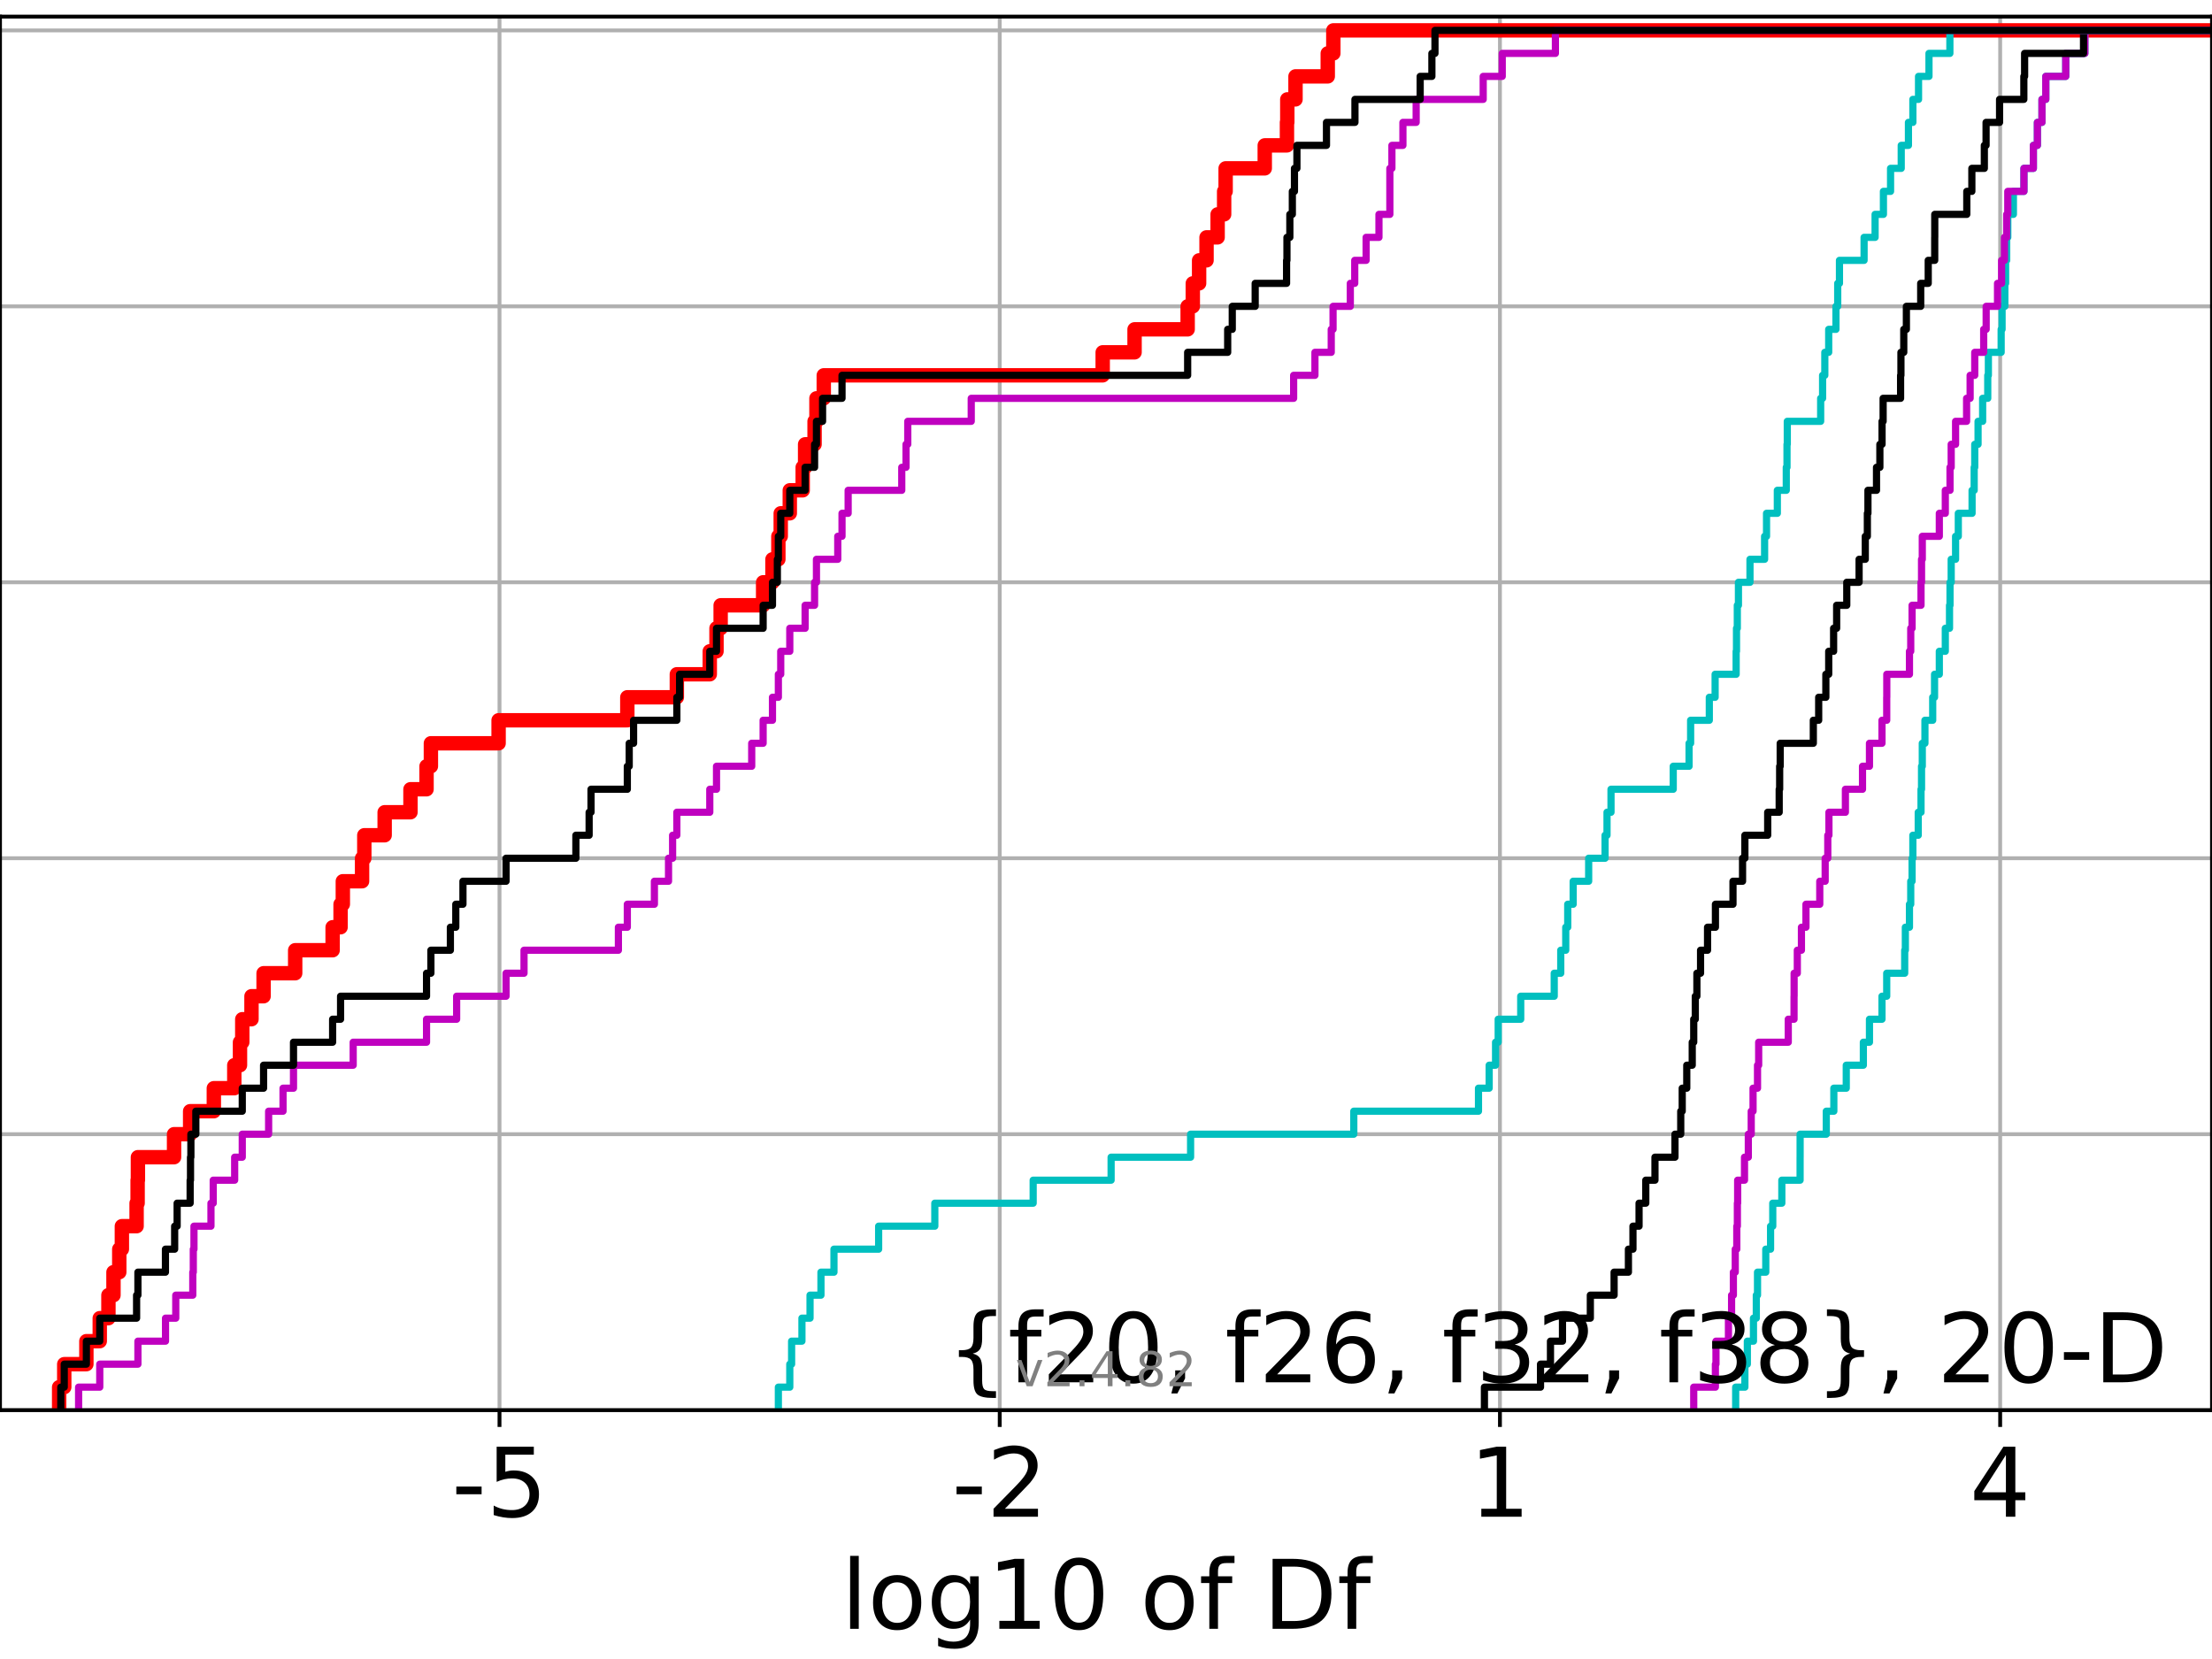 <?xml version="1.0" encoding="utf-8" standalone="no"?>
<!DOCTYPE svg PUBLIC "-//W3C//DTD SVG 1.1//EN"
  "http://www.w3.org/Graphics/SVG/1.1/DTD/svg11.dtd">
<!-- Created with matplotlib (https://matplotlib.org/) -->
<svg height="345.6pt" version="1.1" viewBox="0 0 460.8 345.6" width="460.8pt" xmlns="http://www.w3.org/2000/svg" xmlns:xlink="http://www.w3.org/1999/xlink">
 <defs>
  <style type="text/css">*{stroke-linecap:butt;stroke-linejoin:round;}</style>
 </defs>
 <g id="figure_1">
  <g id="patch_1">
   <path d="M 0 345.6 
L 460.8 345.6 
L 460.8 0 
L 0 0 
z
" style="fill:#ffffff;"/>
  </g>
  <g id="axes_1">
   <g id="patch_2">
    <path d="M 0 293.76 
L 460.8 293.76 
L 460.8 3.456 
L 0 3.456 
z
" style="fill:#ffffff;"/>
   </g>
   <g id="matplotlib.axis_1">
    <g id="xtick_1">
     <g id="line2d_1">
      <path clip-path="url(#p72f0f03a5e)" d="M 104.055 293.76 
L 104.055 3.456 
" style="fill:none;stroke:#b0b0b0;stroke-linecap:square;stroke-width:0.8;"/>
     </g>
     <g id="line2d_2">
      <defs>
       <path d="M 0 0 
L 0 3.5 
" id="m6d9d37920a" style="stroke:#000000;stroke-width:0.8;"/>
      </defs>
      <g>
       <use style="stroke:#000000;stroke-width:0.8;" x="104.055" xlink:href="#m6d9d37920a" y="293.76"/>
      </g>
     </g>
     <g id="text_1">
      <!-- -5 -->
      <g transform="translate(94.085 315.957)scale(0.2 -0.2)">
       <defs>
        <path d="M 4.891 31.391 
L 31.203 31.391 
L 31.203 23.391 
L 4.891 23.391 
z
" id="DejaVuSans-45"/>
        <path d="M 10.797 72.906 
L 49.516 72.906 
L 49.516 64.594 
L 19.828 64.594 
L 19.828 46.734 
Q 21.969 47.469 24.109 47.828 
Q 26.266 48.188 28.422 48.188 
Q 40.625 48.188 47.75 41.5 
Q 54.891 34.812 54.891 23.391 
Q 54.891 11.625 47.562 5.094 
Q 40.234 -1.422 26.906 -1.422 
Q 22.312 -1.422 17.547 -0.641 
Q 12.797 0.141 7.719 1.703 
L 7.719 11.625 
Q 12.109 9.234 16.797 8.062 
Q 21.484 6.891 26.703 6.891 
Q 35.156 6.891 40.078 11.328 
Q 45.016 15.766 45.016 23.391 
Q 45.016 31 40.078 35.438 
Q 35.156 39.891 26.703 39.891 
Q 22.75 39.891 18.812 39.016 
Q 14.891 38.141 10.797 36.281 
z
" id="DejaVuSans-53"/>
       </defs>
       <use xlink:href="#DejaVuSans-45"/>
       <use x="36.084" xlink:href="#DejaVuSans-53"/>
      </g>
     </g>
    </g>
    <g id="xtick_2">
     <g id="line2d_3">
      <path clip-path="url(#p72f0f03a5e)" d="M 208.261 293.76 
L 208.261 3.456 
" style="fill:none;stroke:#b0b0b0;stroke-linecap:square;stroke-width:0.8;"/>
     </g>
     <g id="line2d_4">
      <g>
       <use style="stroke:#000000;stroke-width:0.8;" x="208.261" xlink:href="#m6d9d37920a" y="293.76"/>
      </g>
     </g>
     <g id="text_2">
      <!-- -2 -->
      <g transform="translate(198.29 315.957)scale(0.2 -0.2)">
       <defs>
        <path d="M 19.188 8.297 
L 53.609 8.297 
L 53.609 0 
L 7.328 0 
L 7.328 8.297 
Q 12.938 14.109 22.625 23.891 
Q 32.328 33.688 34.812 36.531 
Q 39.547 41.844 41.422 45.531 
Q 43.312 49.219 43.312 52.781 
Q 43.312 58.594 39.234 62.25 
Q 35.156 65.922 28.609 65.922 
Q 23.969 65.922 18.812 64.312 
Q 13.672 62.703 7.812 59.422 
L 7.812 69.391 
Q 13.766 71.781 18.938 73 
Q 24.125 74.219 28.422 74.219 
Q 39.75 74.219 46.484 68.547 
Q 53.219 62.891 53.219 53.422 
Q 53.219 48.922 51.531 44.891 
Q 49.859 40.875 45.406 35.406 
Q 44.188 33.984 37.641 27.219 
Q 31.109 20.453 19.188 8.297 
z
" id="DejaVuSans-50"/>
       </defs>
       <use xlink:href="#DejaVuSans-45"/>
       <use x="36.084" xlink:href="#DejaVuSans-50"/>
      </g>
     </g>
    </g>
    <g id="xtick_3">
     <g id="line2d_5">
      <path clip-path="url(#p72f0f03a5e)" d="M 312.466 293.76 
L 312.466 3.456 
" style="fill:none;stroke:#b0b0b0;stroke-linecap:square;stroke-width:0.8;"/>
     </g>
     <g id="line2d_6">
      <g>
       <use style="stroke:#000000;stroke-width:0.8;" x="312.466" xlink:href="#m6d9d37920a" y="293.76"/>
      </g>
     </g>
     <g id="text_3">
      <!-- 1 -->
      <g transform="translate(306.103 315.957)scale(0.2 -0.2)">
       <defs>
        <path d="M 12.406 8.297 
L 28.516 8.297 
L 28.516 63.922 
L 10.984 60.406 
L 10.984 69.391 
L 28.422 72.906 
L 38.281 72.906 
L 38.281 8.297 
L 54.391 8.297 
L 54.391 0 
L 12.406 0 
z
" id="DejaVuSans-49"/>
       </defs>
       <use xlink:href="#DejaVuSans-49"/>
      </g>
     </g>
    </g>
    <g id="xtick_4">
     <g id="line2d_7">
      <path clip-path="url(#p72f0f03a5e)" d="M 416.671 293.76 
L 416.671 3.456 
" style="fill:none;stroke:#b0b0b0;stroke-linecap:square;stroke-width:0.8;"/>
     </g>
     <g id="line2d_8">
      <g>
       <use style="stroke:#000000;stroke-width:0.8;" x="416.671" xlink:href="#m6d9d37920a" y="293.76"/>
      </g>
     </g>
     <g id="text_4">
      <!-- 4 -->
      <g transform="translate(410.309 315.957)scale(0.2 -0.2)">
       <defs>
        <path d="M 37.797 64.312 
L 12.891 25.391 
L 37.797 25.391 
z
M 35.203 72.906 
L 47.609 72.906 
L 47.609 25.391 
L 58.016 25.391 
L 58.016 17.188 
L 47.609 17.188 
L 47.609 0 
L 37.797 0 
L 37.797 17.188 
L 4.891 17.188 
L 4.891 26.703 
z
" id="DejaVuSans-52"/>
       </defs>
       <use xlink:href="#DejaVuSans-52"/>
      </g>
     </g>
    </g>
    <g id="text_5">
     <!-- log10 of Df -->
     <g transform="translate(175.214 339.313)scale(0.2 -0.2)">
      <defs>
       <path d="M 9.422 75.984 
L 18.406 75.984 
L 18.406 0 
L 9.422 0 
z
" id="DejaVuSans-108"/>
       <path d="M 30.609 48.391 
Q 23.391 48.391 19.188 42.75 
Q 14.984 37.109 14.984 27.297 
Q 14.984 17.484 19.156 11.844 
Q 23.344 6.203 30.609 6.203 
Q 37.797 6.203 41.984 11.859 
Q 46.188 17.531 46.188 27.297 
Q 46.188 37.016 41.984 42.703 
Q 37.797 48.391 30.609 48.391 
z
M 30.609 56 
Q 42.328 56 49.016 48.375 
Q 55.719 40.766 55.719 27.297 
Q 55.719 13.875 49.016 6.219 
Q 42.328 -1.422 30.609 -1.422 
Q 18.844 -1.422 12.172 6.219 
Q 5.516 13.875 5.516 27.297 
Q 5.516 40.766 12.172 48.375 
Q 18.844 56 30.609 56 
z
" id="DejaVuSans-111"/>
       <path d="M 45.406 27.984 
Q 45.406 37.75 41.375 43.109 
Q 37.359 48.484 30.078 48.484 
Q 22.859 48.484 18.828 43.109 
Q 14.797 37.75 14.797 27.984 
Q 14.797 18.266 18.828 12.891 
Q 22.859 7.516 30.078 7.516 
Q 37.359 7.516 41.375 12.891 
Q 45.406 18.266 45.406 27.984 
z
M 54.391 6.781 
Q 54.391 -7.172 48.188 -13.984 
Q 42 -20.797 29.203 -20.797 
Q 24.469 -20.797 20.266 -20.094 
Q 16.062 -19.391 12.109 -17.922 
L 12.109 -9.188 
Q 16.062 -11.328 19.922 -12.344 
Q 23.781 -13.375 27.781 -13.375 
Q 36.625 -13.375 41.016 -8.766 
Q 45.406 -4.156 45.406 5.172 
L 45.406 9.625 
Q 42.625 4.781 38.281 2.391 
Q 33.938 0 27.875 0 
Q 17.828 0 11.672 7.656 
Q 5.516 15.328 5.516 27.984 
Q 5.516 40.672 11.672 48.328 
Q 17.828 56 27.875 56 
Q 33.938 56 38.281 53.609 
Q 42.625 51.219 45.406 46.391 
L 45.406 54.688 
L 54.391 54.688 
z
" id="DejaVuSans-103"/>
       <path d="M 31.781 66.406 
Q 24.172 66.406 20.328 58.906 
Q 16.5 51.422 16.5 36.375 
Q 16.5 21.391 20.328 13.891 
Q 24.172 6.391 31.781 6.391 
Q 39.453 6.391 43.281 13.891 
Q 47.125 21.391 47.125 36.375 
Q 47.125 51.422 43.281 58.906 
Q 39.453 66.406 31.781 66.406 
z
M 31.781 74.219 
Q 44.047 74.219 50.516 64.516 
Q 56.984 54.828 56.984 36.375 
Q 56.984 17.969 50.516 8.266 
Q 44.047 -1.422 31.781 -1.422 
Q 19.531 -1.422 13.062 8.266 
Q 6.594 17.969 6.594 36.375 
Q 6.594 54.828 13.062 64.516 
Q 19.531 74.219 31.781 74.219 
z
" id="DejaVuSans-48"/>
       <path id="DejaVuSans-32"/>
       <path d="M 37.109 75.984 
L 37.109 68.5 
L 28.516 68.5 
Q 23.688 68.5 21.797 66.547 
Q 19.922 64.594 19.922 59.516 
L 19.922 54.688 
L 34.719 54.688 
L 34.719 47.703 
L 19.922 47.703 
L 19.922 0 
L 10.891 0 
L 10.891 47.703 
L 2.297 47.703 
L 2.297 54.688 
L 10.891 54.688 
L 10.891 58.5 
Q 10.891 67.625 15.141 71.797 
Q 19.391 75.984 28.609 75.984 
z
" id="DejaVuSans-102"/>
       <path d="M 19.672 64.797 
L 19.672 8.109 
L 31.594 8.109 
Q 46.688 8.109 53.688 14.938 
Q 60.688 21.781 60.688 36.531 
Q 60.688 51.172 53.688 57.984 
Q 46.688 64.797 31.594 64.797 
z
M 9.812 72.906 
L 30.078 72.906 
Q 51.266 72.906 61.172 64.094 
Q 71.094 55.281 71.094 36.531 
Q 71.094 17.672 61.125 8.828 
Q 51.172 0 30.078 0 
L 9.812 0 
z
" id="DejaVuSans-68"/>
      </defs>
      <use xlink:href="#DejaVuSans-108"/>
      <use x="27.783" xlink:href="#DejaVuSans-111"/>
      <use x="88.965" xlink:href="#DejaVuSans-103"/>
      <use x="152.441" xlink:href="#DejaVuSans-49"/>
      <use x="216.064" xlink:href="#DejaVuSans-48"/>
      <use x="279.688" xlink:href="#DejaVuSans-32"/>
      <use x="311.475" xlink:href="#DejaVuSans-111"/>
      <use x="372.656" xlink:href="#DejaVuSans-102"/>
      <use x="407.861" xlink:href="#DejaVuSans-32"/>
      <use x="439.648" xlink:href="#DejaVuSans-68"/>
      <use x="516.65" xlink:href="#DejaVuSans-102"/>
     </g>
    </g>
   </g>
   <g id="matplotlib.axis_2">
    <g id="ytick_1">
     <g id="line2d_9">
      <path clip-path="url(#p72f0f03a5e)" d="M 0 293.76 
L 460.8 293.76 
" style="fill:none;stroke:#b0b0b0;stroke-linecap:square;stroke-width:0.8;"/>
     </g>
     <g id="line2d_10">
      <defs>
       <path d="M 0 0 
L -3.5 0 
" id="m8219980ccf" style="stroke:#000000;stroke-width:0.8;"/>
      </defs>
      <g>
       <use style="stroke:#000000;stroke-width:0.8;" x="0" xlink:href="#m8219980ccf" y="293.76"/>
      </g>
     </g>
    </g>
    <g id="ytick_2">
     <g id="line2d_11">
      <path clip-path="url(#p72f0f03a5e)" d="M 0 236.274 
L 460.8 236.274 
" style="fill:none;stroke:#b0b0b0;stroke-linecap:square;stroke-width:0.8;"/>
     </g>
     <g id="line2d_12">
      <g>
       <use style="stroke:#000000;stroke-width:0.8;" x="0" xlink:href="#m8219980ccf" y="236.274"/>
      </g>
     </g>
    </g>
    <g id="ytick_3">
     <g id="line2d_13">
      <path clip-path="url(#p72f0f03a5e)" d="M 0 178.788 
L 460.8 178.788 
" style="fill:none;stroke:#b0b0b0;stroke-linecap:square;stroke-width:0.8;"/>
     </g>
     <g id="line2d_14">
      <g>
       <use style="stroke:#000000;stroke-width:0.8;" x="0" xlink:href="#m8219980ccf" y="178.788"/>
      </g>
     </g>
    </g>
    <g id="ytick_4">
     <g id="line2d_15">
      <path clip-path="url(#p72f0f03a5e)" d="M 0 121.302 
L 460.8 121.302 
" style="fill:none;stroke:#b0b0b0;stroke-linecap:square;stroke-width:0.8;"/>
     </g>
     <g id="line2d_16">
      <g>
       <use style="stroke:#000000;stroke-width:0.8;" x="0" xlink:href="#m8219980ccf" y="121.302"/>
      </g>
     </g>
    </g>
    <g id="ytick_5">
     <g id="line2d_17">
      <path clip-path="url(#p72f0f03a5e)" d="M 0 63.816 
L 460.8 63.816 
" style="fill:none;stroke:#b0b0b0;stroke-linecap:square;stroke-width:0.8;"/>
     </g>
     <g id="line2d_18">
      <g>
       <use style="stroke:#000000;stroke-width:0.8;" x="0" xlink:href="#m8219980ccf" y="63.816"/>
      </g>
     </g>
    </g>
    <g id="ytick_6">
     <g id="line2d_19">
      <path clip-path="url(#p72f0f03a5e)" d="M 0 6.33 
L 460.8 6.33 
" style="fill:none;stroke:#b0b0b0;stroke-linecap:square;stroke-width:0.8;"/>
     </g>
     <g id="line2d_20">
      <g>
       <use style="stroke:#000000;stroke-width:0.8;" x="0" xlink:href="#m8219980ccf" y="6.33"/>
      </g>
     </g>
    </g>
   </g>
   <g id="line2d_21">
    <path clip-path="url(#p72f0f03a5e)" d="M 12.32 293.76 
L 12.32 288.97 
L 13.383 288.97 
L 13.383 284.179 
L 17.994 284.179 
L 17.994 279.389 
L 20.782 279.389 
L 20.782 274.598 
L 22.588 274.598 
L 22.588 269.808 
L 23.64 269.808 
L 23.64 265.017 
L 24.846 265.017 
L 24.846 260.227 
L 25.389 260.227 
L 25.389 255.436 
L 28.456 255.436 
L 28.456 250.646 
L 28.668 250.646 
L 28.668 245.855 
L 28.73 245.855 
L 28.73 241.065 
L 36.259 241.065 
L 36.259 236.274 
L 39.61 236.274 
L 39.61 231.484 
L 44.546 231.484 
L 44.546 226.693 
L 48.808 226.693 
L 48.808 221.903 
L 49.995 221.903 
L 49.995 217.112 
L 50.469 217.112 
L 50.469 212.322 
L 52.391 212.322 
L 52.391 207.531 
L 54.911 207.531 
L 54.911 202.741 
L 61.492 202.741 
L 61.492 197.95 
L 69.293 197.95 
L 69.293 193.16 
L 70.948 193.16 
L 70.948 188.369 
L 71.418 188.369 
L 71.418 183.579 
L 75.427 183.579 
L 75.427 178.788 
L 75.892 178.788 
L 75.892 173.998 
L 80.13 173.998 
L 80.13 169.207 
L 85.509 169.207 
L 85.509 164.417 
L 88.855 164.417 
L 88.855 159.626 
L 89.764 159.626 
L 89.764 154.836 
L 103.869 154.836 
L 103.869 150.045 
L 130.683 150.045 
L 130.683 145.255 
L 140.998 145.255 
L 140.998 140.464 
L 147.859 140.464 
L 147.859 135.674 
L 149.26 135.674 
L 149.26 130.883 
L 150.125 130.883 
L 150.125 126.093 
L 158.974 126.093 
L 158.974 121.302 
L 160.919 121.302 
L 160.919 116.512 
L 162.148 116.512 
L 162.148 111.721 
L 162.641 111.721 
L 162.641 106.931 
L 164.528 106.931 
L 164.528 102.14 
L 167.217 102.14 
L 167.217 97.35 
L 167.72 97.35 
L 167.72 92.559 
L 169.691 92.559 
L 169.691 87.769 
L 170.083 87.769 
L 170.083 82.978 
L 171.607 82.978 
L 171.607 78.188 
L 229.712 78.188 
L 229.712 73.397 
L 236.351 73.397 
L 236.351 68.607 
L 247.41 68.607 
L 247.41 63.816 
L 248.482 63.816 
L 248.482 59.026 
L 249.797 59.026 
L 249.797 54.235 
L 251.344 54.235 
L 251.344 49.445 
L 253.653 49.445 
L 253.653 44.654 
L 255.011 44.654 
L 255.011 39.864 
L 255.321 39.864 
L 255.321 35.073 
L 263.472 35.073 
L 263.472 30.283 
L 268.096 30.283 
L 268.096 25.492 
L 268.167 25.492 
L 268.167 20.702 
L 269.878 20.702 
L 269.878 15.911 
L 276.596 15.911 
L 276.596 11.121 
L 277.757 11.121 
L 277.757 6.33 
L 277.757 6.33 
L 277.757 6.33 
L 460.8 6.33 
" style="fill:none;stroke:#ff0000;stroke-linecap:square;stroke-width:3;"/>
   </g>
   <g id="line2d_22">
    <path clip-path="url(#p72f0f03a5e)" d="M 361.573 293.76 
L 361.573 288.97 
L 363.492 288.97 
L 363.492 284.179 
L 364.004 284.179 
L 364.004 279.389 
L 365.28 279.389 
L 365.28 274.598 
L 365.871 274.598 
L 365.871 269.808 
L 366.123 269.808 
L 366.123 265.017 
L 367.843 265.017 
L 367.843 260.227 
L 368.842 260.227 
L 368.842 255.436 
L 369.298 255.436 
L 369.298 250.646 
L 371.187 250.646 
L 371.187 245.855 
L 374.993 245.855 
L 374.993 241.065 
L 374.998 241.065 
L 374.998 236.274 
L 380.448 236.274 
L 380.448 231.484 
L 382.022 231.484 
L 382.022 226.693 
L 384.611 226.693 
L 384.611 221.903 
L 388.171 221.903 
L 388.171 217.112 
L 389.445 217.112 
L 389.445 212.322 
L 392.053 212.322 
L 392.053 207.531 
L 393.038 207.531 
L 393.038 202.741 
L 396.782 202.741 
L 396.782 197.95 
L 396.919 197.95 
L 396.919 193.16 
L 397.776 193.16 
L 397.776 188.369 
L 398.042 188.369 
L 398.042 183.579 
L 398.323 183.579 
L 398.323 178.788 
L 398.482 178.788 
L 398.482 173.998 
L 399.604 173.998 
L 399.604 169.207 
L 400.184 169.207 
L 400.184 164.417 
L 400.291 164.417 
L 400.291 159.626 
L 400.448 159.626 
L 400.448 154.836 
L 400.999 154.836 
L 400.999 150.045 
L 402.617 150.045 
L 402.617 145.255 
L 403.002 145.255 
L 403.002 140.464 
L 403.996 140.464 
L 403.996 135.674 
L 405.243 135.674 
L 405.243 130.883 
L 406.12 130.883 
L 406.12 126.093 
L 406.224 126.093 
L 406.224 121.302 
L 406.469 121.302 
L 406.469 116.512 
L 407.383 116.512 
L 407.383 111.721 
L 407.953 111.721 
L 407.953 106.931 
L 410.82 106.931 
L 410.82 102.14 
L 411.26 102.14 
L 411.26 97.35 
L 411.375 97.35 
L 411.375 92.559 
L 412.067 92.559 
L 412.067 87.769 
L 413.021 87.769 
L 413.021 82.978 
L 414.085 82.978 
L 414.085 78.188 
L 414.216 78.188 
L 414.216 73.397 
L 416.877 73.397 
L 416.877 68.607 
L 417.069 68.607 
L 417.069 63.816 
L 417.647 63.816 
L 417.647 59.026 
L 417.802 59.026 
L 417.802 54.235 
L 418.03 54.235 
L 418.03 49.445 
L 418.258 49.445 
L 418.258 44.654 
L 419.427 44.654 
L 419.427 39.864 
L 421.624 39.864 
L 421.624 35.073 
L 423.588 35.073 
L 423.588 30.283 
L 424.428 30.283 
L 424.428 25.492 
L 425.379 25.492 
L 425.379 20.702 
L 426.178 20.702 
L 426.178 15.911 
L 430.331 15.911 
L 430.331 11.121 
L 434.318 11.121 
L 434.318 6.33 
L 434.318 6.33 
L 434.318 6.33 
L 460.8 6.33 
" style="fill:none;stroke:#00bfbf;stroke-linecap:square;stroke-width:1.5;"/>
   </g>
   <g id="line2d_23">
    <path clip-path="url(#p72f0f03a5e)" d="M 352.835 293.76 
L 352.835 288.97 
L 357.348 288.97 
L 357.348 284.179 
L 357.469 284.179 
L 357.469 279.389 
L 360.069 279.389 
L 360.069 274.598 
L 360.721 274.598 
L 360.721 269.808 
L 361.094 269.808 
L 361.094 265.017 
L 361.486 265.017 
L 361.486 260.227 
L 361.805 260.227 
L 361.805 255.436 
L 361.926 255.436 
L 361.926 250.646 
L 361.986 250.646 
L 361.986 245.855 
L 363.412 245.855 
L 363.412 241.065 
L 364.208 241.065 
L 364.208 236.274 
L 364.812 236.274 
L 364.812 231.484 
L 365.194 231.484 
L 365.194 226.693 
L 366.123 226.693 
L 366.123 221.903 
L 366.363 221.903 
L 366.363 217.112 
L 372.528 217.112 
L 372.528 212.322 
L 373.732 212.322 
L 373.732 207.531 
L 373.747 207.531 
L 373.747 202.741 
L 374.414 202.741 
L 374.414 197.95 
L 375.272 197.95 
L 375.272 193.16 
L 376.215 193.16 
L 376.215 188.369 
L 379.091 188.369 
L 379.091 183.579 
L 380.217 183.579 
L 380.217 178.788 
L 380.761 178.788 
L 380.761 173.998 
L 381 173.998 
L 381 169.207 
L 384.431 169.207 
L 384.431 164.417 
L 387.994 164.417 
L 387.994 159.626 
L 389.445 159.626 
L 389.445 154.836 
L 392.053 154.836 
L 392.053 150.045 
L 393.038 150.045 
L 393.038 145.255 
L 393.054 145.255 
L 393.054 140.464 
L 397.776 140.464 
L 397.776 135.674 
L 398.042 135.674 
L 398.042 130.883 
L 398.323 130.883 
L 398.323 126.093 
L 400.184 126.093 
L 400.184 121.302 
L 400.291 121.302 
L 400.291 116.512 
L 400.448 116.512 
L 400.448 111.721 
L 403.996 111.721 
L 403.996 106.931 
L 405.243 106.931 
L 405.243 102.14 
L 406.224 102.14 
L 406.224 97.35 
L 406.469 97.35 
L 406.469 92.559 
L 407.383 92.559 
L 407.383 87.769 
L 409.679 87.769 
L 409.679 82.978 
L 410.414 82.978 
L 410.414 78.188 
L 411.375 78.188 
L 411.375 73.397 
L 413.239 73.397 
L 413.239 68.607 
L 413.755 68.607 
L 413.755 63.816 
L 416.122 63.816 
L 416.122 59.026 
L 416.969 59.026 
L 416.969 54.235 
L 417.564 54.235 
L 417.564 49.445 
L 418.03 49.445 
L 418.03 44.654 
L 418.258 44.654 
L 418.258 39.864 
L 421.624 39.864 
L 421.624 35.073 
L 423.588 35.073 
L 423.588 30.283 
L 424.428 30.283 
L 424.428 25.492 
L 425.379 25.492 
L 425.379 20.702 
L 426.178 20.702 
L 426.178 15.911 
L 430.331 15.911 
L 430.331 11.121 
L 434.318 11.121 
L 434.318 6.33 
L 434.318 6.33 
L 434.318 6.33 
L 460.8 6.33 
" style="fill:none;stroke:#bf00bf;stroke-linecap:square;stroke-width:1.5;"/>
   </g>
   <g id="line2d_24">
    <path clip-path="url(#p72f0f03a5e)" d="M 309.233 293.76 
L 309.233 288.97 
L 320.918 288.97 
L 320.918 284.179 
L 322.991 284.179 
L 322.991 279.389 
L 325.494 279.389 
L 325.494 274.598 
L 331.296 274.598 
L 331.296 269.808 
L 336.248 269.808 
L 336.248 265.017 
L 339.23 265.017 
L 339.23 260.227 
L 340.176 260.227 
L 340.176 255.436 
L 341.447 255.436 
L 341.447 250.646 
L 342.848 250.646 
L 342.848 245.855 
L 344.761 245.855 
L 344.761 241.065 
L 348.928 241.065 
L 348.928 236.274 
L 350.129 236.274 
L 350.129 231.484 
L 350.438 231.484 
L 350.438 226.693 
L 351.385 226.693 
L 351.385 221.903 
L 352.524 221.903 
L 352.524 217.112 
L 352.835 217.112 
L 352.835 212.322 
L 353.161 212.322 
L 353.161 207.531 
L 353.493 207.531 
L 353.493 202.741 
L 354.257 202.741 
L 354.257 197.95 
L 355.714 197.95 
L 355.714 193.16 
L 357.356 193.16 
L 357.356 188.369 
L 361.013 188.369 
L 361.013 183.579 
L 363.006 183.579 
L 363.006 178.788 
L 363.492 178.788 
L 363.492 173.998 
L 368.243 173.998 
L 368.243 169.207 
L 370.638 169.207 
L 370.638 164.417 
L 370.735 164.417 
L 370.735 159.626 
L 370.849 159.626 
L 370.849 154.836 
L 377.748 154.836 
L 377.748 150.045 
L 378.865 150.045 
L 378.865 145.255 
L 380.358 145.255 
L 380.358 140.464 
L 380.954 140.464 
L 380.954 135.674 
L 381.975 135.674 
L 381.975 130.883 
L 382.608 130.883 
L 382.608 126.093 
L 384.716 126.093 
L 384.716 121.302 
L 387.284 121.302 
L 387.284 116.512 
L 388.573 116.512 
L 388.573 111.721 
L 389.005 111.721 
L 389.005 106.931 
L 389.127 106.931 
L 389.127 102.14 
L 390.911 102.14 
L 390.911 97.35 
L 391.611 97.35 
L 391.611 92.559 
L 392.067 92.559 
L 392.067 87.769 
L 392.29 87.769 
L 392.29 82.978 
L 395.928 82.978 
L 395.928 78.188 
L 396 78.188 
L 396 73.397 
L 396.59 73.397 
L 396.59 68.607 
L 397.135 68.607 
L 397.135 63.816 
L 400.117 63.816 
L 400.117 59.026 
L 401.685 59.026 
L 401.685 54.235 
L 403.036 54.235 
L 403.036 49.445 
L 403.046 49.445 
L 403.046 44.654 
L 409.719 44.654 
L 409.719 39.864 
L 410.773 39.864 
L 410.773 35.073 
L 413.374 35.073 
L 413.374 30.283 
L 413.736 30.283 
L 413.736 25.492 
L 416.547 25.492 
L 416.547 20.702 
L 421.603 20.702 
L 421.603 15.911 
L 421.764 15.911 
L 421.764 11.121 
L 434.037 11.121 
L 434.037 6.33 
L 434.037 6.33 
L 434.037 6.33 
L 460.8 6.33 
" style="fill:none;stroke:#000000;stroke-linecap:square;stroke-width:1.5;"/>
   </g>
   <g id="line2d_25">
    <path clip-path="url(#p72f0f03a5e)" d="M 162.148 293.76 
L 162.148 288.97 
L 164.528 288.97 
L 164.528 284.179 
L 164.907 284.179 
L 164.907 279.389 
L 167.059 279.389 
L 167.059 274.598 
L 168.746 274.598 
L 168.746 269.808 
L 171.02 269.808 
L 171.02 265.017 
L 173.73 265.017 
L 173.73 260.227 
L 183.037 260.227 
L 183.037 255.436 
L 194.739 255.436 
L 194.739 250.646 
L 215.229 250.646 
L 215.229 245.855 
L 231.465 245.855 
L 231.465 241.065 
L 248.022 241.065 
L 248.022 236.274 
L 282.021 236.274 
L 282.021 231.484 
L 307.996 231.484 
L 307.996 226.693 
L 310.22 226.693 
L 310.22 221.903 
L 311.554 221.903 
L 311.554 217.112 
L 312.102 217.112 
L 312.102 212.322 
L 316.795 212.322 
L 316.795 207.531 
L 323.775 207.531 
L 323.775 202.741 
L 325.133 202.741 
L 325.133 197.95 
L 326.174 197.95 
L 326.174 193.16 
L 326.587 193.16 
L 326.587 188.369 
L 327.72 188.369 
L 327.72 183.579 
L 330.949 183.579 
L 330.949 178.788 
L 334.364 178.788 
L 334.364 173.998 
L 334.772 173.998 
L 334.772 169.207 
L 335.602 169.207 
L 335.602 164.417 
L 348.565 164.417 
L 348.565 159.626 
L 351.863 159.626 
L 351.863 154.836 
L 352.189 154.836 
L 352.189 150.045 
L 356.081 150.045 
L 356.081 145.255 
L 357.292 145.255 
L 357.292 140.464 
L 361.672 140.464 
L 361.672 135.674 
L 361.745 135.674 
L 361.745 130.883 
L 361.913 130.883 
L 361.913 126.093 
L 362.15 126.093 
L 362.15 121.302 
L 364.553 121.302 
L 364.553 116.512 
L 367.599 116.512 
L 367.599 111.721 
L 368.001 111.721 
L 368.001 106.931 
L 370.253 106.931 
L 370.253 102.14 
L 372.114 102.14 
L 372.114 97.35 
L 372.266 97.35 
L 372.266 92.559 
L 372.325 92.559 
L 372.325 87.769 
L 379.277 87.769 
L 379.277 82.978 
L 379.68 82.978 
L 379.68 78.188 
L 380.143 78.188 
L 380.143 73.397 
L 380.95 73.397 
L 380.95 68.607 
L 382.462 68.607 
L 382.462 63.816 
L 382.83 63.816 
L 382.83 59.026 
L 383.194 59.026 
L 383.194 54.235 
L 388.323 54.235 
L 388.323 49.445 
L 390.617 49.445 
L 390.617 44.654 
L 392.352 44.654 
L 392.352 39.864 
L 393.838 39.864 
L 393.838 35.073 
L 396.06 35.073 
L 396.06 30.283 
L 397.563 30.283 
L 397.563 25.492 
L 398.486 25.492 
L 398.486 20.702 
L 399.667 20.702 
L 399.667 15.911 
L 401.843 15.911 
L 401.843 11.121 
L 406.196 11.121 
L 406.196 6.33 
L 406.196 6.33 
L 406.196 6.33 
L 460.8 6.33 
" style="fill:none;stroke:#00bfbf;stroke-linecap:square;stroke-width:1.5;"/>
   </g>
   <g id="line2d_26">
    <path clip-path="url(#p72f0f03a5e)" d="M 16.375 293.76 
L 16.375 288.97 
L 20.782 288.97 
L 20.782 284.179 
L 28.73 284.179 
L 28.73 279.389 
L 34.481 279.389 
L 34.481 274.598 
L 36.615 274.598 
L 36.615 269.808 
L 40.16 269.808 
L 40.16 265.017 
L 40.268 265.017 
L 40.268 260.227 
L 40.409 260.227 
L 40.409 255.436 
L 43.949 255.436 
L 43.949 250.646 
L 44.42 250.646 
L 44.42 245.855 
L 48.885 245.855 
L 48.885 241.065 
L 50.469 241.065 
L 50.469 236.274 
L 55.96 236.274 
L 55.96 231.484 
L 58.961 231.484 
L 58.961 226.693 
L 61.142 226.693 
L 61.142 221.903 
L 73.575 221.903 
L 73.575 217.112 
L 88.855 217.112 
L 88.855 212.322 
L 95.127 212.322 
L 95.127 207.531 
L 105.421 207.531 
L 105.421 202.741 
L 109.165 202.741 
L 109.165 197.95 
L 128.824 197.95 
L 128.824 193.16 
L 130.683 193.16 
L 130.683 188.369 
L 136.325 188.369 
L 136.325 183.579 
L 139.266 183.579 
L 139.266 178.788 
L 140.115 178.788 
L 140.115 173.998 
L 140.998 173.998 
L 140.998 169.207 
L 147.861 169.207 
L 147.861 164.417 
L 149.263 164.417 
L 149.263 159.626 
L 156.595 159.626 
L 156.595 154.836 
L 158.974 154.836 
L 158.974 150.045 
L 160.919 150.045 
L 160.919 145.255 
L 162.148 145.255 
L 162.148 140.464 
L 162.641 140.464 
L 162.641 135.674 
L 164.528 135.674 
L 164.528 130.883 
L 167.72 130.883 
L 167.72 126.093 
L 169.691 126.093 
L 169.691 121.302 
L 170.083 121.302 
L 170.083 116.512 
L 174.521 116.512 
L 174.521 111.721 
L 175.408 111.721 
L 175.408 106.931 
L 176.685 106.931 
L 176.685 102.14 
L 187.854 102.14 
L 187.854 97.35 
L 188.741 97.35 
L 188.741 92.559 
L 189.105 92.559 
L 189.105 87.769 
L 202.327 87.769 
L 202.327 82.978 
L 269.489 82.978 
L 269.489 78.188 
L 273.926 78.188 
L 273.926 73.397 
L 277.322 73.397 
L 277.322 68.607 
L 277.701 68.607 
L 277.701 63.816 
L 281.294 63.816 
L 281.294 59.026 
L 282.217 59.026 
L 282.217 54.235 
L 284.588 54.235 
L 284.588 49.445 
L 287.263 49.445 
L 287.263 44.654 
L 289.532 44.654 
L 289.532 39.864 
L 289.532 39.864 
L 289.532 35.073 
L 289.961 35.073 
L 289.961 30.283 
L 292.253 30.283 
L 292.253 25.492 
L 295.012 25.492 
L 295.012 20.702 
L 308.978 20.702 
L 308.978 15.911 
L 312.945 15.911 
L 312.945 11.121 
L 324.021 11.121 
L 324.021 6.33 
L 324.021 6.33 
L 324.021 6.33 
L 460.8 6.33 
" style="fill:none;stroke:#bf00bf;stroke-linecap:square;stroke-width:1.5;"/>
   </g>
   <g id="line2d_27">
    <path clip-path="url(#p72f0f03a5e)" d="M 12.663 293.76 
L 12.663 288.97 
L 13.383 288.97 
L 13.383 284.179 
L 17.994 284.179 
L 17.994 279.389 
L 20.782 279.389 
L 20.782 274.598 
L 28.456 274.598 
L 28.456 269.808 
L 28.73 269.808 
L 28.73 265.017 
L 34.466 265.017 
L 34.466 260.227 
L 36.384 260.227 
L 36.384 255.436 
L 36.903 255.436 
L 36.903 250.646 
L 39.61 250.646 
L 39.61 245.855 
L 39.687 245.855 
L 39.687 241.065 
L 39.765 241.065 
L 39.765 236.274 
L 40.796 236.274 
L 40.796 231.484 
L 50.469 231.484 
L 50.469 226.693 
L 54.908 226.693 
L 54.908 221.903 
L 61.142 221.903 
L 61.142 217.112 
L 69.293 217.112 
L 69.293 212.322 
L 70.948 212.322 
L 70.948 207.531 
L 88.855 207.531 
L 88.855 202.741 
L 89.764 202.741 
L 89.764 197.95 
L 93.822 197.95 
L 93.822 193.16 
L 94.951 193.16 
L 94.951 188.369 
L 96.442 188.369 
L 96.442 183.579 
L 105.421 183.579 
L 105.421 178.788 
L 119.966 178.788 
L 119.966 173.998 
L 122.726 173.998 
L 122.726 169.207 
L 123.119 169.207 
L 123.119 164.417 
L 130.683 164.417 
L 130.683 159.626 
L 131.077 159.626 
L 131.077 154.836 
L 131.988 154.836 
L 131.988 150.045 
L 140.998 150.045 
L 140.998 145.255 
L 141.574 145.255 
L 141.574 140.464 
L 147.859 140.464 
L 147.859 135.674 
L 149.26 135.674 
L 149.26 130.883 
L 158.974 130.883 
L 158.974 126.093 
L 160.919 126.093 
L 160.919 121.302 
L 161.937 121.302 
L 161.937 116.512 
L 162.148 116.512 
L 162.148 111.721 
L 162.641 111.721 
L 162.641 106.931 
L 164.528 106.931 
L 164.528 102.14 
L 167.72 102.14 
L 167.72 97.35 
L 169.691 97.35 
L 169.691 92.559 
L 170.083 92.559 
L 170.083 87.769 
L 171.354 87.769 
L 171.354 82.978 
L 175.408 82.978 
L 175.408 78.188 
L 247.41 78.188 
L 247.41 73.397 
L 255.749 73.397 
L 255.749 68.607 
L 256.704 68.607 
L 256.704 63.816 
L 261.479 63.816 
L 261.479 59.026 
L 268.018 59.026 
L 268.018 54.235 
L 268.096 54.235 
L 268.096 49.445 
L 268.698 49.445 
L 268.698 44.654 
L 269.218 44.654 
L 269.218 39.864 
L 269.66 39.864 
L 269.66 35.073 
L 270.172 35.073 
L 270.172 30.283 
L 276.331 30.283 
L 276.331 25.492 
L 282.261 25.492 
L 282.261 20.702 
L 295.847 20.702 
L 295.847 15.911 
L 298.289 15.911 
L 298.289 11.121 
L 298.932 11.121 
L 298.932 6.33 
L 298.932 6.33 
L 298.932 6.33 
L 460.8 6.33 
" style="fill:none;stroke:#000000;stroke-linecap:square;stroke-width:1.5;"/>
   </g>
   <g id="patch_3">
    <path d="M 0 293.76 
L 0 3.456 
" style="fill:none;stroke:#000000;stroke-linecap:square;stroke-linejoin:miter;stroke-width:0.8;"/>
   </g>
   <g id="patch_4">
    <path d="M 460.8 293.76 
L 460.8 3.456 
" style="fill:none;stroke:#000000;stroke-linecap:square;stroke-linejoin:miter;stroke-width:0.8;"/>
   </g>
   <g id="patch_5">
    <path d="M 0 293.76 
L 460.8 293.76 
" style="fill:none;stroke:#000000;stroke-linecap:square;stroke-linejoin:miter;stroke-width:0.8;"/>
   </g>
   <g id="patch_6">
    <path d="M 0 3.456 
L 460.8 3.456 
" style="fill:none;stroke:#000000;stroke-linecap:square;stroke-linejoin:miter;stroke-width:0.8;"/>
   </g>
   <g id="text_6">
    <!-- {f20, f26, f32, f38}, 20-D -->
    <g transform="translate(197.256 287.954)scale(0.2 -0.2)">
     <defs>
      <path d="M 51.125 -9.281 
L 51.125 -16.312 
L 48.094 -16.312 
Q 35.938 -16.312 31.812 -12.688 
Q 27.688 -9.078 27.688 1.703 
L 27.688 13.375 
Q 27.688 20.75 25.047 23.578 
Q 22.406 26.422 15.484 26.422 
L 12.5 26.422 
L 12.5 33.406 
L 15.484 33.406 
Q 22.469 33.406 25.078 36.203 
Q 27.688 39.016 27.688 46.297 
L 27.688 58.016 
Q 27.688 68.797 31.812 72.391 
Q 35.938 75.984 48.094 75.984 
L 51.125 75.984 
L 51.125 69 
L 47.797 69 
Q 40.922 69 38.812 66.844 
Q 36.719 64.703 36.719 57.812 
L 36.719 45.703 
Q 36.719 38.031 34.5 34.562 
Q 32.281 31.109 26.906 29.891 
Q 32.328 28.562 34.516 25.094 
Q 36.719 21.625 36.719 14.016 
L 36.719 1.906 
Q 36.719 -4.984 38.812 -7.125 
Q 40.922 -9.281 47.797 -9.281 
z
" id="DejaVuSans-123"/>
      <path d="M 11.719 12.406 
L 22.016 12.406 
L 22.016 4 
L 14.016 -11.625 
L 7.719 -11.625 
L 11.719 4 
z
" id="DejaVuSans-44"/>
      <path d="M 33.016 40.375 
Q 26.375 40.375 22.484 35.828 
Q 18.609 31.297 18.609 23.391 
Q 18.609 15.531 22.484 10.953 
Q 26.375 6.391 33.016 6.391 
Q 39.656 6.391 43.531 10.953 
Q 47.406 15.531 47.406 23.391 
Q 47.406 31.297 43.531 35.828 
Q 39.656 40.375 33.016 40.375 
z
M 52.594 71.297 
L 52.594 62.312 
Q 48.875 64.062 45.094 64.984 
Q 41.312 65.922 37.594 65.922 
Q 27.828 65.922 22.672 59.328 
Q 17.531 52.734 16.797 39.406 
Q 19.672 43.656 24.016 45.922 
Q 28.375 48.188 33.594 48.188 
Q 44.578 48.188 50.953 41.516 
Q 57.328 34.859 57.328 23.391 
Q 57.328 12.156 50.688 5.359 
Q 44.047 -1.422 33.016 -1.422 
Q 20.359 -1.422 13.672 8.266 
Q 6.984 17.969 6.984 36.375 
Q 6.984 53.656 15.188 63.938 
Q 23.391 74.219 37.203 74.219 
Q 40.922 74.219 44.703 73.484 
Q 48.484 72.75 52.594 71.297 
z
" id="DejaVuSans-54"/>
      <path d="M 40.578 39.312 
Q 47.656 37.797 51.625 33 
Q 55.609 28.219 55.609 21.188 
Q 55.609 10.406 48.188 4.484 
Q 40.766 -1.422 27.094 -1.422 
Q 22.516 -1.422 17.656 -0.516 
Q 12.797 0.391 7.625 2.203 
L 7.625 11.719 
Q 11.719 9.328 16.594 8.109 
Q 21.484 6.891 26.812 6.891 
Q 36.078 6.891 40.938 10.547 
Q 45.797 14.203 45.797 21.188 
Q 45.797 27.641 41.281 31.266 
Q 36.766 34.906 28.719 34.906 
L 20.219 34.906 
L 20.219 43.016 
L 29.109 43.016 
Q 36.375 43.016 40.234 45.922 
Q 44.094 48.828 44.094 54.297 
Q 44.094 59.906 40.109 62.906 
Q 36.141 65.922 28.719 65.922 
Q 24.656 65.922 20.016 65.031 
Q 15.375 64.156 9.812 62.312 
L 9.812 71.094 
Q 15.438 72.656 20.344 73.438 
Q 25.25 74.219 29.594 74.219 
Q 40.828 74.219 47.359 69.109 
Q 53.906 64.016 53.906 55.328 
Q 53.906 49.266 50.438 45.094 
Q 46.969 40.922 40.578 39.312 
z
" id="DejaVuSans-51"/>
      <path d="M 31.781 34.625 
Q 24.75 34.625 20.719 30.859 
Q 16.703 27.094 16.703 20.516 
Q 16.703 13.922 20.719 10.156 
Q 24.75 6.391 31.781 6.391 
Q 38.812 6.391 42.859 10.172 
Q 46.922 13.969 46.922 20.516 
Q 46.922 27.094 42.891 30.859 
Q 38.875 34.625 31.781 34.625 
z
M 21.922 38.812 
Q 15.578 40.375 12.031 44.719 
Q 8.5 49.078 8.5 55.328 
Q 8.5 64.062 14.719 69.141 
Q 20.953 74.219 31.781 74.219 
Q 42.672 74.219 48.875 69.141 
Q 55.078 64.062 55.078 55.328 
Q 55.078 49.078 51.531 44.719 
Q 48 40.375 41.703 38.812 
Q 48.828 37.156 52.797 32.312 
Q 56.781 27.484 56.781 20.516 
Q 56.781 9.906 50.312 4.234 
Q 43.844 -1.422 31.781 -1.422 
Q 19.734 -1.422 13.25 4.234 
Q 6.781 9.906 6.781 20.516 
Q 6.781 27.484 10.781 32.312 
Q 14.797 37.156 21.922 38.812 
z
M 18.312 54.391 
Q 18.312 48.734 21.844 45.562 
Q 25.391 42.391 31.781 42.391 
Q 38.141 42.391 41.719 45.562 
Q 45.312 48.734 45.312 54.391 
Q 45.312 60.062 41.719 63.234 
Q 38.141 66.406 31.781 66.406 
Q 25.391 66.406 21.844 63.234 
Q 18.312 60.062 18.312 54.391 
z
" id="DejaVuSans-56"/>
      <path d="M 12.5 -9.281 
L 15.922 -9.281 
Q 22.75 -9.281 24.828 -7.172 
Q 26.906 -5.078 26.906 1.906 
L 26.906 14.016 
Q 26.906 21.625 29.094 25.094 
Q 31.297 28.562 36.719 29.891 
Q 31.297 31.109 29.094 34.562 
Q 26.906 38.031 26.906 45.703 
L 26.906 57.812 
Q 26.906 64.75 24.828 66.875 
Q 22.75 69 15.922 69 
L 12.5 69 
L 12.5 75.984 
L 15.578 75.984 
Q 27.734 75.984 31.812 72.391 
Q 35.891 68.797 35.891 58.016 
L 35.891 46.297 
Q 35.891 39.016 38.516 36.203 
Q 41.156 33.406 48.094 33.406 
L 51.125 33.406 
L 51.125 26.422 
L 48.094 26.422 
Q 41.156 26.422 38.516 23.578 
Q 35.891 20.75 35.891 13.375 
L 35.891 1.703 
Q 35.891 -9.078 31.812 -12.688 
Q 27.734 -16.312 15.578 -16.312 
L 12.5 -16.312 
z
" id="DejaVuSans-125"/>
     </defs>
     <use xlink:href="#DejaVuSans-123"/>
     <use x="63.623" xlink:href="#DejaVuSans-102"/>
     <use x="98.828" xlink:href="#DejaVuSans-50"/>
     <use x="162.451" xlink:href="#DejaVuSans-48"/>
     <use x="226.074" xlink:href="#DejaVuSans-44"/>
     <use x="257.861" xlink:href="#DejaVuSans-32"/>
     <use x="289.648" xlink:href="#DejaVuSans-102"/>
     <use x="324.854" xlink:href="#DejaVuSans-50"/>
     <use x="388.477" xlink:href="#DejaVuSans-54"/>
     <use x="452.1" xlink:href="#DejaVuSans-44"/>
     <use x="483.887" xlink:href="#DejaVuSans-32"/>
     <use x="515.674" xlink:href="#DejaVuSans-102"/>
     <use x="550.879" xlink:href="#DejaVuSans-51"/>
     <use x="614.502" xlink:href="#DejaVuSans-50"/>
     <use x="678.125" xlink:href="#DejaVuSans-44"/>
     <use x="709.912" xlink:href="#DejaVuSans-32"/>
     <use x="741.699" xlink:href="#DejaVuSans-102"/>
     <use x="776.904" xlink:href="#DejaVuSans-51"/>
     <use x="840.527" xlink:href="#DejaVuSans-56"/>
     <use x="904.15" xlink:href="#DejaVuSans-125"/>
     <use x="967.773" xlink:href="#DejaVuSans-44"/>
     <use x="999.561" xlink:href="#DejaVuSans-32"/>
     <use x="1031.348" xlink:href="#DejaVuSans-50"/>
     <use x="1094.971" xlink:href="#DejaVuSans-48"/>
     <use x="1158.594" xlink:href="#DejaVuSans-45"/>
     <use x="1194.678" xlink:href="#DejaVuSans-68"/>
    </g>
   </g>
   <g id="text_7">
    <!-- v2.4.82 -->
    <g style="fill:#808080;" transform="translate(211.537 288.777)scale(0.1 -0.1)">
     <defs>
      <path d="M 2.984 54.688 
L 12.5 54.688 
L 29.594 8.797 
L 46.688 54.688 
L 56.203 54.688 
L 35.688 0 
L 23.484 0 
z
" id="DejaVuSans-118"/>
      <path d="M 10.688 12.406 
L 21 12.406 
L 21 0 
L 10.688 0 
z
" id="DejaVuSans-46"/>
     </defs>
     <use xlink:href="#DejaVuSans-118"/>
     <use x="59.18" xlink:href="#DejaVuSans-50"/>
     <use x="122.803" xlink:href="#DejaVuSans-46"/>
     <use x="154.59" xlink:href="#DejaVuSans-52"/>
     <use x="218.213" xlink:href="#DejaVuSans-46"/>
     <use x="250" xlink:href="#DejaVuSans-56"/>
     <use x="313.623" xlink:href="#DejaVuSans-50"/>
    </g>
   </g>
  </g>
 </g>
 <defs>
  <clipPath id="p72f0f03a5e">
   <rect height="290.304" width="460.8" x="0" y="3.456"/>
  </clipPath>
 </defs>
</svg>
